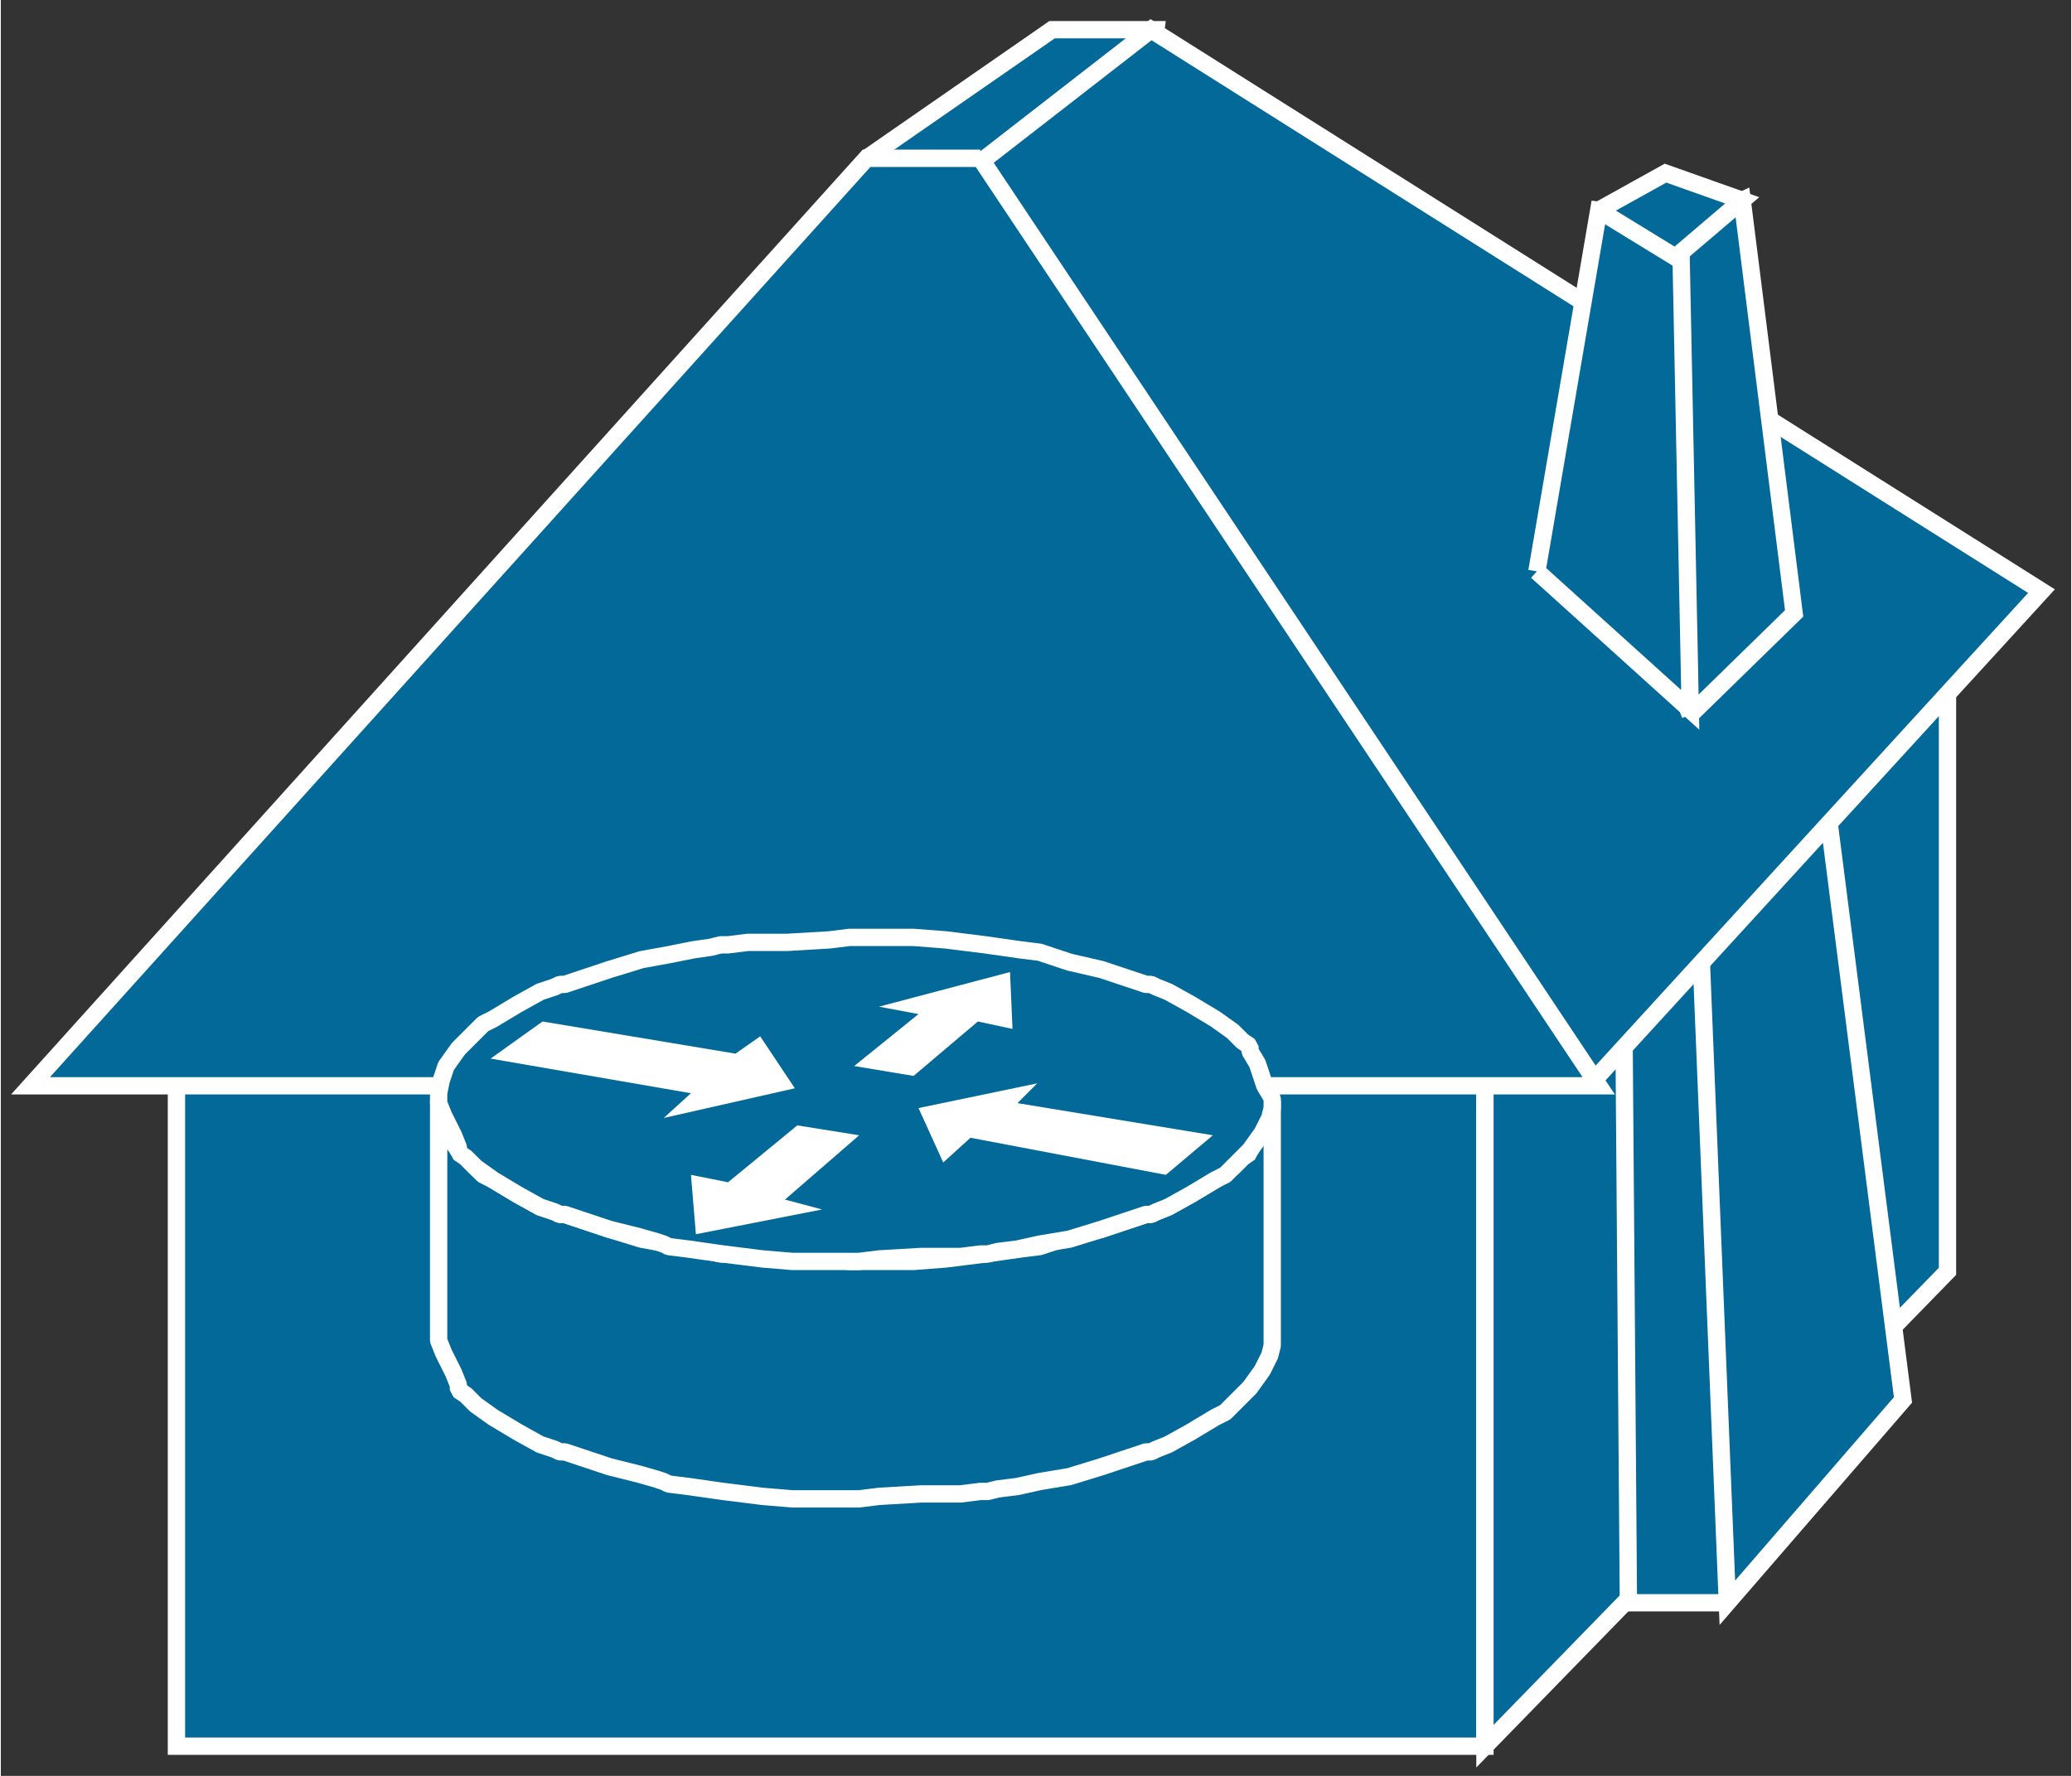 <?xml version="1.0" standalone="no"?>
<!DOCTYPE svg PUBLIC "-//W3C//DTD SVG 1.1//EN"
"http://www.w3.org/Graphics/SVG/1.1/DTD/svg11.dtd">
<!-- Creator: fig2dev Version 3.2 Patchlevel 5c -->
<!-- CreationDate: Fri Sep 14 10:46:52 2012 -->
<!-- Magnification: 1.000 -->
<svg xmlns="http://www.w3.org/2000/svg" width="0.7in" height="0.6in" viewBox="-5 12486 837 718">
<rect x="-5" y="12486" width="837" height="718" fill="#333333" stroke="none"/>
<g style="stroke-width:.025in; fill:none">
<!-- Line -->
<!--  polyline  -->
<polyline points="345,12550
420,12498
462,12498
457,12538
403,12588
345,12550
" style="stroke:#036998;stroke-width:0;
stroke-linejoin:miter; stroke-linecap:butt;
fill:#036998;
"/>
<!-- Line -->
<!--  polyline  -->
<polyline points="345,12550
420,12498
462,12498
457,12538
403,12588
345,12550
" style="stroke:#ffffff;stroke-width:7;
stroke-linejoin:miter; stroke-linecap:butt;
"/>
<!-- Line -->
<!--  polyline  -->
<polyline points="66,12904
595,12904
595,13192
66,13192
66,12904
" style="stroke:#036998;stroke-width:0;
stroke-linejoin:miter; stroke-linecap:butt;
fill:#036998;
"/>
<!-- Line -->
<!--  polyline  -->
<polyline points="66,12904
595,12904
595,13192
66,13192
66,12904
" style="stroke:#ffffff;stroke-width:7;
stroke-linejoin:miter; stroke-linecap:butt;
"/>
<!-- Line -->
<!--  polyline  -->
<polyline points="595,12904
782,12725
782,13000
595,13192
595,12904
" style="stroke:#036998;stroke-width:0;
stroke-linejoin:miter; stroke-linecap:butt;
fill:#036998;
"/>
<!-- Line -->
<!--  polyline  -->
<polyline points="595,12904
782,12725
782,13000
595,13192
595,12904
" style="stroke:#ffffff;stroke-width:7;
stroke-linejoin:miter; stroke-linecap:butt;
"/>
<!-- Line -->
<!--  polyline  -->
<polyline points="693,13134
653,13134
651,12875
682,12863
701,12879
705,13098
693,13134
" style="stroke:#036998;stroke-width:0;
stroke-linejoin:miter; stroke-linecap:butt;
fill:#036998;
"/>
<!-- Line -->
<!--  polyline  -->
<polyline points="693,13134
653,13134
651,12875
682,12863
701,12879
705,13098
693,13134
" style="stroke:#ffffff;stroke-width:7;
stroke-linejoin:miter; stroke-linecap:butt;
"/>
<!-- Line -->
<!--  polyline  -->
<polyline points="682,12863
693,13134
764,13052
732,12802
682,12863
" style="stroke:#036998;stroke-width:0;
stroke-linejoin:miter; stroke-linecap:butt;
fill:#036998;
"/>
<!-- Line -->
<!--  polyline  -->
<polyline points="682,12863
693,13134
764,13052
732,12802
682,12863
" style="stroke:#ffffff;stroke-width:7;
stroke-linejoin:miter; stroke-linecap:butt;
"/>
<!-- Line -->
<!--  polyline  -->
<polyline points="637,12925
366,12571
460,12498
820,12725
637,12925
" style="stroke:#036998;stroke-width:0;
stroke-linejoin:miter; stroke-linecap:butt;
fill:#036998;
"/>
<!-- Line -->
<!--  polyline  -->
<polyline points="637,12925
366,12571
460,12498
820,12725
637,12925
" style="stroke:#ffffff;stroke-width:7;
stroke-linejoin:miter; stroke-linecap:butt;
"/>
<!-- Line -->
<!--  polyline  -->
<polyline points="678,12775
720,12734
699,12567
662,12584
662,12734
678,12775
" style="stroke:#036998;stroke-width:0;
stroke-linejoin:miter; stroke-linecap:butt;
fill:#036998;
"/>
<!-- Line -->
<!--  polyline  -->
<polyline points="678,12775
720,12734
699,12567
662,12584
662,12734
678,12775
" style="stroke:#ffffff;stroke-width:7;
stroke-linejoin:miter; stroke-linecap:butt;
"/>
<!-- Line -->
<!--  polyline  -->
<polyline points="616,12717
678,12773
674,12575
641,12571
616,12717
" style="stroke:#036998;stroke-width:0;
stroke-linejoin:miter; stroke-linecap:butt;
fill:#036998;
"/>
<!-- Line -->
<!--  polyline  -->
<polyline points="616,12717
678,12773
674,12575
641,12571
616,12717
" style="stroke:#ffffff;stroke-width:7;
stroke-linejoin:miter; stroke-linecap:butt;
"/>
<!-- Line -->
<!--  polyline  -->
<polyline points="641,12571
672,12590
699,12567
668,12556
641,12571
" style="stroke:#036998;stroke-width:0;
stroke-linejoin:miter; stroke-linecap:butt;
fill:#036998;
"/>
<!-- Line -->
<!--  polyline  -->
<polyline points="641,12571
672,12590
699,12567
668,12556
641,12571
" style="stroke:#ffffff;stroke-width:7;
stroke-linejoin:miter; stroke-linecap:butt;
"/>
<!-- Line -->
<!--  polyline  -->
<polyline points="391,12550
641,12925
7,12925
345,12550
391,12550
" style="stroke:#036998;stroke-width:0;
stroke-linejoin:miter; stroke-linecap:butt;
fill:#036998;
"/>
<!-- Line -->
<!--  polyline  -->
<polyline points="391,12550
641,12925
7,12925
345,12550
391,12550
" style="stroke:#ffffff;stroke-width:7;
stroke-linejoin:miter; stroke-linecap:butt;
"/>
<!-- Line -->
<!--  spline  -->
<polyline points="509,12931
509,12932
506,12937
503,12945
500,12950
500,12951
500,12952
497,12954
493,12958
486,12963
476,12969
467,12974
462,12976
460,12977
458,12977
452,12979
440,12983
427,12986
421,12988
418,12989
415,12990
407,12991
393,12993
377,12995
364,12996
354,12996
345,12996
341,12996
340,12996
338,12996
330,12995
313,12994
297,12994
289,12993
287,12993
286,12993
282,12992
275,12991
265,12989
254,12987
241,12983
229,12979
223,12977
221,12977
219,12976
213,12974
204,12969
194,12963
190,12961
189,12960
186,12957
180,12951
175,12944
173,12938
172,12934
172,12932
172,12931
172,12932
172,12940
172,12956
172,12979
172,13002
172,13018
172,13026
172,13027
172,13028
174,13033
178,13041
180,13046
180,13047
180,13048
183,13050
187,13054
194,13059
204,13065
213,13070
219,13072
221,13073
223,13073
229,13075
241,13079
253,13082
260,13084
263,13085
265,13086
273,13087
287,13089
303,13091
315,13092
326,13092
335,13092
339,13092
340,13092
342,13092
350,13091
367,13090
383,13090
391,13089
393,13089
394,13089
398,13088
406,13087
415,13085
427,13083
440,13079
452,13075
458,13073
460,13073
462,13072
467,13070
476,13065
486,13059
490,13057
491,13056
494,13053
500,13047
505,13040
508,13034
509,13030
509,13028
509,13027
509,13026
509,13018
509,13002
509,12979
509,12956
509,12940
509,12932
509,12931
" style="stroke:#036998;stroke-width:0;
stroke-linejoin:bevel; stroke-linecap:butt;
fill:#036998;
"/>
<!-- Line -->
<!--  spline  -->
<polyline points="509,12931
509,12932
506,12937
503,12945
500,12950
500,12951
500,12952
497,12954
493,12958
486,12963
476,12969
467,12974
462,12976
460,12977
458,12977
452,12979
440,12983
427,12986
421,12988
418,12989
415,12990
407,12991
393,12993
377,12995
364,12996
354,12996
345,12996
341,12996
340,12996
338,12996
330,12995
313,12994
297,12994
289,12993
287,12993
286,12993
282,12992
275,12991
265,12989
254,12987
241,12983
229,12979
223,12977
221,12977
219,12976
213,12974
204,12969
194,12963
190,12961
189,12960
186,12957
180,12951
175,12944
173,12938
172,12934
172,12932
172,12931
172,12932
172,12940
172,12956
172,12979
172,13002
172,13018
172,13026
172,13027
172,13028
174,13033
178,13041
180,13046
180,13047
180,13048
183,13050
187,13054
194,13059
204,13065
213,13070
219,13072
221,13073
223,13073
229,13075
241,13079
253,13082
260,13084
263,13085
265,13086
273,13087
287,13089
303,13091
315,13092
326,13092
335,13092
339,13092
340,13092
342,13092
350,13091
367,13090
383,13090
391,13089
393,13089
394,13089
398,13088
406,13087
415,13085
427,13083
440,13079
452,13075
458,13073
460,13073
462,13072
467,13070
476,13065
486,13059
490,13057
491,13056
494,13053
500,13047
505,13040
508,13034
509,13030
509,13028
509,13027
509,13026
509,13018
509,13002
509,12979
509,12956
509,12940
509,12932
509,12931
" style="stroke:#ffffff;stroke-width:7;
stroke-linejoin:bevel; stroke-linecap:butt;
"/>
<!-- Line -->
<!--  spline  -->
<polyline points="340,12996
342,12996
350,12995
367,12994
383,12994
391,12993
393,12993
394,12993
398,12992
406,12991
415,12989
427,12987
440,12983
452,12979
458,12977
460,12977
462,12976
467,12974
476,12969
486,12963
490,12961
491,12960
494,12957
500,12951
505,12944
508,12938
509,12934
509,12932
509,12931
509,12930
506,12925
503,12916
500,12911
500,12910
500,12909
497,12907
493,12903
486,12898
476,12892
467,12887
462,12885
460,12884
458,12884
452,12882
440,12878
427,12875
421,12873
418,12872
415,12871
407,12870
393,12868
377,12866
364,12865
354,12865
345,12865
341,12865
340,12865
338,12865
330,12866
313,12867
297,12867
289,12868
287,12868
286,12868
282,12869
275,12870
265,12872
254,12874
241,12878
229,12882
223,12884
221,12884
219,12885
213,12887
204,12892
194,12898
190,12900
189,12901
186,12904
180,12910
175,12917
173,12923
172,12928
172,12930
172,12931
172,12932
174,12937
178,12945
180,12950
180,12951
180,12952
183,12954
187,12958
194,12963
204,12969
213,12974
219,12976
221,12977
223,12977
229,12979
241,12983
253,12986
260,12988
263,12989
265,12990
273,12991
287,12993
303,12995
315,12996
326,12996
335,12996
339,12996
340,12996
" style="stroke:#036998;stroke-width:0;
stroke-linejoin:bevel; stroke-linecap:butt;
fill:#036998;
"/>
<!-- Line -->
<!--  spline  -->
<polyline points="340,12996
342,12996
350,12995
367,12994
383,12994
391,12993
393,12993
394,12993
398,12992
406,12991
415,12989
427,12987
440,12983
452,12979
458,12977
460,12977
462,12976
467,12974
476,12969
486,12963
490,12961
491,12960
494,12957
500,12951
505,12944
508,12938
509,12934
509,12932
509,12931
509,12930
506,12925
503,12916
500,12911
500,12910
500,12909
497,12907
493,12903
486,12898
476,12892
467,12887
462,12885
460,12884
458,12884
452,12882
440,12878
427,12875
421,12873
418,12872
415,12871
407,12870
393,12868
377,12866
364,12865
354,12865
345,12865
341,12865
340,12865
338,12865
330,12866
313,12867
297,12867
289,12868
287,12868
286,12868
282,12869
275,12870
265,12872
254,12874
241,12878
229,12882
223,12884
221,12884
219,12885
213,12887
204,12892
194,12898
190,12900
189,12901
186,12904
180,12910
175,12917
173,12923
172,12928
172,12930
172,12931
172,12932
174,12937
178,12945
180,12950
180,12951
180,12952
183,12954
187,12958
194,12963
204,12969
213,12974
219,12976
221,12977
223,12977
229,12979
241,12983
253,12986
260,12988
263,12989
265,12990
273,12991
287,12993
303,12995
315,12996
326,12996
335,12996
339,12996
340,12996
" style="stroke:#ffffff;stroke-width:7;
stroke-linejoin:bevel; stroke-linecap:butt;
"/>
<!-- Line -->
<!--  polyline  -->
<polyline points="302,12905
316,12926
263,12938
274,12928
193,12914
214,12899
292,12912
302,12905
" style="stroke:#ffffff;stroke-width:0;
stroke-linejoin:miter; stroke-linecap:butt;
fill:#ffffff;
"/>
<!-- Line -->
<!--  polyline  -->
<polyline points="376,12956
366,12934
414,12924
406,12932
485,12945
466,12961
387,12946
376,12956
" style="stroke:#ffffff;stroke-width:0;
stroke-linejoin:miter; stroke-linecap:butt;
fill:#ffffff;
"/>
<!-- Line -->
<!--  polyline  -->
<polyline points="350,12893
403,12879
404,12902
390,12899
364,12921
340,12917
366,12896
350,12893
" style="stroke:#ffffff;stroke-width:0;
stroke-linejoin:miter; stroke-linecap:butt;
fill:#ffffff;
"/>
<!-- Line -->
<!--  polyline  -->
<polyline points="327,12975
276,12985
274,12961
289,12964
317,12941
342,12945
312,12971
327,12975
" style="stroke:#ffffff;stroke-width:0;
stroke-linejoin:miter; stroke-linecap:butt;
fill:#ffffff;
"/>
</g>
</svg>
